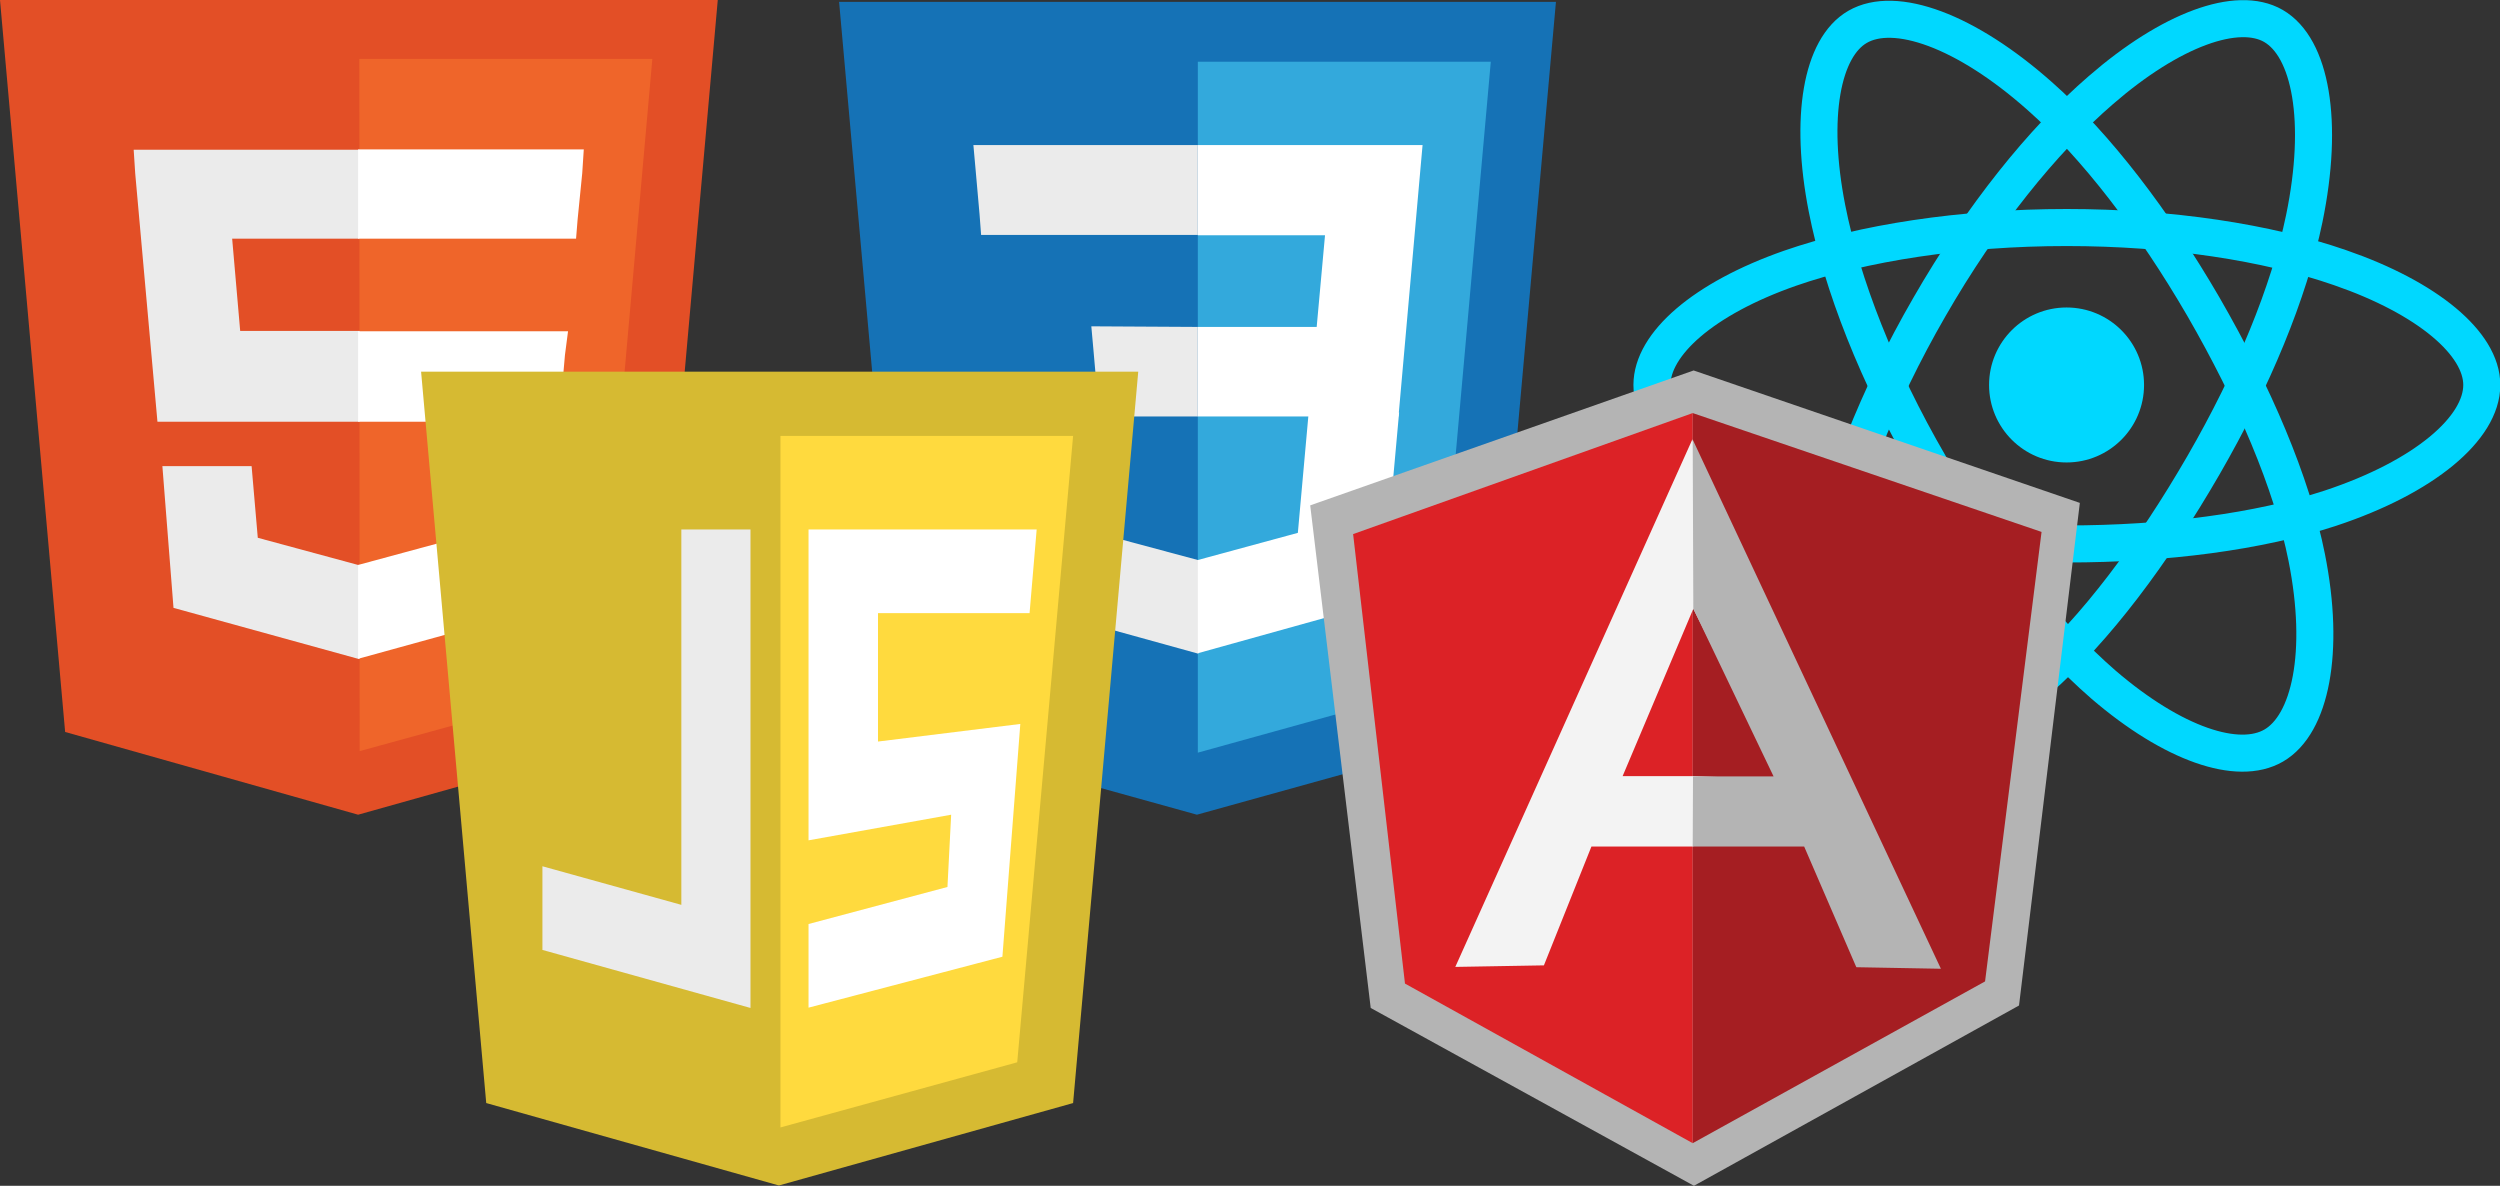 <?xml version="1.0" encoding="utf-8"?>
<!-- Generator: Adobe Illustrator 18.0.0, SVG Export Plug-In . SVG Version: 6.00 Build 0)  -->
<!DOCTYPE svg PUBLIC "-//W3C//DTD SVG 1.1//EN" "http://www.w3.org/Graphics/SVG/1.1/DTD/svg11.dtd">
<svg version="1.1" id="Layer_1" xmlns="http://www.w3.org/2000/svg" xmlns:xlink="http://www.w3.org/1999/xlink" x="0px" y="0px"
	 viewBox="0 0 809.8 384.1" enable-background="new 0 0 809.8 384.1" xml:space="preserve">
<rect x="0" y="0" width="809.8" height="384.1" fill="#333333" stroke="none"/>
<g>
	<circle fill="#00D8FF" cx="669.4" cy="124.7" r="25.1"/>
	<path fill="none" stroke="#00D8FF" stroke-width="12" stroke-miterlimit="10" d="M669.4,73.7c33.7,0,65,4.8,88.6,13
		c28.4,9.8,45.9,24.6,45.9,38c0,14-18.5,29.8-49,39.9c-23.1,7.6-53.4,11.6-85.4,11.6c-32.8,0-63.8-3.7-87.1-11.7
		c-29.5-10.1-47.3-26.1-47.3-39.8c0-13.3,16.7-28,44.7-37.8C603.3,78.7,635.4,73.7,669.4,73.7z"/>
	<path fill="none" stroke="#00D8FF" stroke-width="12" stroke-miterlimit="10" d="M625,99.4c16.8-29.2,36.6-53.9,55.5-70.2
		c22.7-19.7,44.3-27.5,55.9-20.8c12.1,7,16.5,30.9,10,62.4c-4.9,23.8-16.6,52.1-32.6,79.8c-16.4,28.4-35.1,53.4-53.7,69.6
		c-23.5,20.5-46.2,28-58.1,21.1c-11.5-6.7-16-28.5-10.4-57.6C596.2,159.1,608,128.8,625,99.4z"/>
	<path fill="none" stroke="#00D8FF" stroke-width="12" stroke-miterlimit="10" d="M625,150.6c-16.9-29.1-28.4-58.6-33.2-83.1
		c-5.8-29.5-1.7-52.1,9.9-58.8c12.1-7,35,1.1,59.1,22.5c18.2,16.1,36.8,40.4,52.9,68.1c16.4,28.4,28.7,57.1,33.5,81.3
		c6.1,30.6,1.2,54-10.7,60.9c-11.5,6.7-32.6-0.4-55.1-19.7C662.4,205.3,642.1,180.1,625,150.6z"/>
</g>
<g>
	<title>HTML5 Logo Badge</title>
	<path fill="#E34F26" d="M21.1,237.1L0,0h232.5l-21.1,237.1L116,263.9"/>
	<path fill="#EF652A" d="M116.5,243.3l76.8-21.1l18-203.1h-94.9"/>
	<path fill="#EBEBEB" d="M116.5,107.2H77.8l-2.6-29.9h41.2V48.5H116H43.3l0.5,7.7l7.2,80.4h65.5V107.2z M116.5,183H116l-32.5-8.8
		L81.5,151H66H52.6l3.6,45.9l59.8,16.5h0.5V183z"/>
	<path fill="#FFFFFF" d="M116,107.2v29.4h36.1l-3.6,37.6L116,183v30.4l59.8-16.5l0.5-5.2L183,115l1-7.7h-8.2H116z M116,48.5v18v10.8
		l0,0h70.6l0,0l0,0l0.5-6.2l1.5-15l0.5-7.7H116z"/>
</g>
<g>
	<title>Slice 1</title>
	<description>Created with Sketch (http://www.bohemiancoding.com/sketch)</description>
	<g id="Layer_1_2_">
		<path id="Shape_14_" fill="#1572B6" d="M293,237.6l-21.2-237H504l-21.2,236.9l-95.1,26.4L293,237.6z"/>
		<path id="Shape_13_" fill="#33A9DC" d="M388,243.8l76.8-21.3L482.9,20H388V243.8z"/>
		<g id="Group_1_" transform="translate(55, 142)">
			<path id="Shape_12_" fill="#FFFFFF" d="M333-36.1h38.5l2.7-29.7H333V-95h0.1h72.7l-0.7,7.8L398-7.1h-65L333-36.1L333-36.1z"/>
			<path id="Shape_11_" fill="#EBEBEB" d="M333.1,39.4H333l-32.4-8.7l-2.1-23.2h-15.8h-13.4l4.1,45.7l59.6,16.5h0.2L333.1,39.4
				L333.1,39.4z"/>
			<path id="Shape_10_" fill="#FFFFFF" d="M368.9-8.3l-3.5,38.9L333,39.4v30.2L392.6,53l0.5-4.9l5.1-56.5L368.9-8.3L368.9-8.3z"/>
			<path id="Shape_9_" fill="#EBEBEB" d="M333-95v18V-66v0.1h-70.1h-0.1l-0.5-6.6L261-87.2l-0.7-7.8L333-95L333-95z"/>
			<path id="Shape_8_" fill="#EBEBEB" d="M333-36.1v18v10.9v0.1h-31.8H301l-0.5-6.6l-1.3-14.8l-0.7-7.8L333-36.1L333-36.1z"/>
		</g>
	</g>
</g>
<g>
	<title>HTML5 Logo Badge</title>
	<g>
		<path fill="#D6BA32" d="M157.5,357.3l-21.1-236.9h232.3l-21.1,236.9L252.3,384"/>
		<path fill="#FFDA3E" d="M252.8,365.2l76.7-21.1l18.1-202.9h-94.8V365.2z"/>
		<path fill="#FFFFFF" d="M344.2,180.9"/>
		<polygon fill="#EBEBEB" points="220.7,171.5 220.7,293.1 175.7,280.6 175.7,307.7 243.1,326.5 243.1,171.5 		"/>
		<polygon fill="#FFFFFF" points="333.5,198.6 335.8,171.5 261.9,171.5 261.9,272.2 308.1,263.9 306.9,287.3 261.9,299.3 
			261.9,326.4 324.7,309.9 330.5,234.5 284.4,240.2 284.4,198.6 		"/>
	</g>
</g>
<g>
	<g>
		<polygon fill="#B4B4B4" points="548.6,120 424.4,163.7 444,326.5 548.7,384.1 654,325.7 673.7,162.9 		"/>
		<polygon fill="#A51E22" points="661.3,172.3 548.3,133.8 548.3,370.3 643,317.9 		"/>
		<polygon fill="#DC2226" points="438.3,173 455.1,318.6 548.3,370.3 548.3,133.8 		"/>
		<path fill="#F3F3F3" d="M579.4,259.7l-31.1,14.5h-32.8l-15.4,38.5l-28.7,0.5l76.8-170.9L579.4,259.7z M576.4,252.4l-27.9-55.2
			l-22.9,54.2h22.7L576.4,252.4z"/>
		<polygon fill="#B4B4B4" points="548.3,142.4 548.5,197.2 574.5,251.5 548.4,251.5 548.3,274.2 584.4,274.2 601.3,313.3 
			628.7,313.8 		"/>
	</g>
</g>
</svg>
